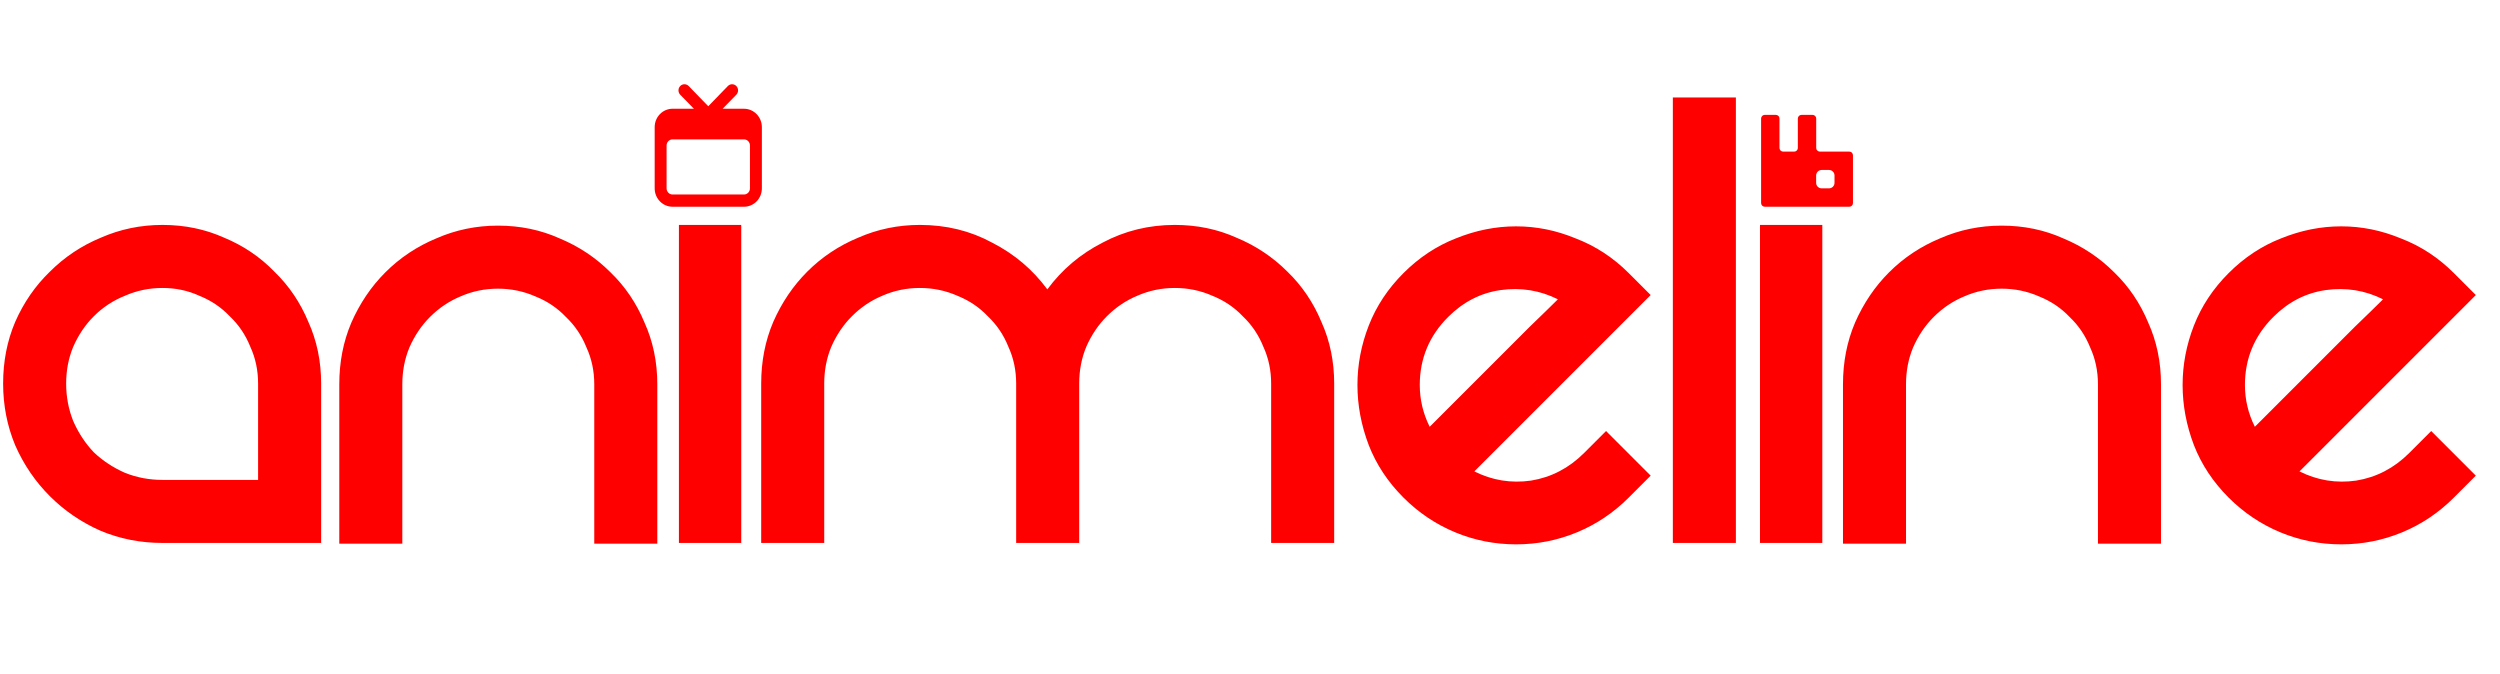 <svg width="653" height="176" viewBox="0 0 653 176" fill="none" xmlns="http://www.w3.org/2000/svg">
<path d="M42.44 58.75C48.237 58.75 53.602 59.86 58.535 62.08C63.592 64.177 67.97 67.137 71.67 70.96C75.493 74.66 78.453 79.038 80.55 84.095C82.77 89.028 83.88 94.393 83.88 100.19V141.815H42.44C36.767 141.815 31.402 140.767 26.345 138.67C21.288 136.45 16.848 133.428 13.025 129.605C9.202 125.782 6.18 121.342 3.96 116.285C1.863 111.228 0.815 105.863 0.815 100.19C0.815 94.393 1.863 89.028 3.96 84.095C6.18 79.038 9.202 74.66 13.025 70.96C16.848 67.137 21.288 64.177 26.345 62.08C31.402 59.86 36.767 58.75 42.44 58.75ZM67.415 125.35V100.19C67.415 96.737 66.737 93.53 65.38 90.57C64.147 87.487 62.358 84.835 60.015 82.615C57.795 80.272 55.143 78.483 52.06 77.25C49.1 75.893 45.893 75.215 42.44 75.215C38.987 75.215 35.718 75.893 32.635 77.25C29.552 78.483 26.838 80.272 24.495 82.615C22.275 84.835 20.487 87.487 19.13 90.57C17.897 93.53 17.28 96.737 17.28 100.19C17.28 103.643 17.897 106.912 19.13 109.995C20.487 113.078 22.275 115.792 24.495 118.135C26.838 120.355 29.552 122.143 32.635 123.5C35.718 124.733 38.987 125.35 42.44 125.35H67.415ZM88.622 100.375C88.622 94.578 89.67 89.213 91.767 84.28C93.987 79.223 96.947 74.845 100.647 71.145C104.47 67.322 108.91 64.362 113.967 62.265C119.024 60.045 124.389 58.935 130.062 58.935C135.859 58.935 141.224 60.045 146.157 62.265C151.214 64.362 155.654 67.322 159.477 71.145C163.3 74.845 166.26 79.223 168.357 84.28C170.577 89.213 171.687 94.578 171.687 100.375V142H155.222V100.375C155.222 96.922 154.544 93.715 153.187 90.755C151.954 87.672 150.165 85.02 147.822 82.8C145.602 80.457 142.95 78.668 139.867 77.435C136.784 76.078 133.515 75.4 130.062 75.4C126.609 75.4 123.34 76.078 120.257 77.435C117.297 78.668 114.645 80.457 112.302 82.8C110.082 85.02 108.294 87.672 106.937 90.755C105.704 93.715 105.087 96.922 105.087 100.375V142H88.622V100.375ZM177.332 58.75H193.612V141.815H177.332V58.75ZM306.863 58.75C312.659 58.75 318.024 59.86 322.958 62.08C328.014 64.177 332.454 67.137 336.278 70.96C340.101 74.66 343.061 79.038 345.158 84.095C347.378 89.028 348.488 94.393 348.488 100.19V141.815H332.023V100.19C332.023 96.737 331.344 93.53 329.988 90.57C328.754 87.487 326.966 84.835 324.623 82.615C322.403 80.272 319.751 78.483 316.668 77.25C313.584 75.893 310.316 75.215 306.863 75.215C303.409 75.215 300.141 75.893 297.058 77.25C294.098 78.483 291.446 80.272 289.103 82.615C286.883 84.835 285.094 87.487 283.738 90.57C282.504 93.53 281.888 96.737 281.888 100.19V141.815H265.423V100.19C265.423 96.737 264.744 93.53 263.388 90.57C262.154 87.487 260.366 84.835 258.023 82.615C255.803 80.272 253.151 78.483 250.068 77.25C246.984 75.893 243.716 75.215 240.263 75.215C236.809 75.215 233.541 75.893 230.458 77.25C227.498 78.483 224.846 80.272 222.503 82.615C220.283 84.835 218.494 87.487 217.138 90.57C215.904 93.53 215.288 96.737 215.288 100.19V141.815H198.823V100.19C198.823 94.393 199.871 89.028 201.968 84.095C204.188 79.038 207.148 74.66 210.848 70.96C214.671 67.137 219.111 64.177 224.168 62.08C229.224 59.86 234.589 58.75 240.263 58.75C247.169 58.75 253.459 60.292 259.133 63.375C264.929 66.335 269.739 70.405 273.563 75.585C277.386 70.405 282.196 66.335 287.993 63.375C293.789 60.292 300.079 58.75 306.863 58.75ZM419.499 112.585L431.154 124.24L425.419 129.975C421.472 133.922 416.971 136.943 411.914 139.04C406.857 141.137 401.554 142.185 396.004 142.185C390.454 142.185 385.151 141.137 380.094 139.04C375.037 136.943 370.536 133.922 366.589 129.975C362.519 125.905 359.497 121.342 357.524 116.285C355.551 111.105 354.564 105.863 354.564 100.56C354.564 95.257 355.551 90.077 357.524 85.02C359.497 79.963 362.519 75.4 366.589 71.33C370.659 67.26 375.222 64.238 380.279 62.265C385.459 60.168 390.701 59.12 396.004 59.12C401.307 59.12 406.487 60.168 411.544 62.265C416.724 64.238 421.349 67.26 425.419 71.33L431.154 77.065L385.089 123.13C389.776 125.473 394.709 126.275 399.889 125.535C405.192 124.672 409.817 122.267 413.764 118.32L419.499 112.585ZM378.244 82.8C373.311 87.733 370.844 93.653 370.844 100.56C370.844 104.383 371.707 108.022 373.434 111.475C374.914 109.995 377.134 107.775 380.094 104.815C383.177 101.732 386.384 98.525 389.714 95.195C393.167 91.742 396.436 88.473 399.519 85.39C402.726 82.307 405.192 79.902 406.919 78.175C402.232 75.832 397.237 75.03 391.934 75.77C386.754 76.51 382.191 78.853 378.244 82.8ZM436.947 25.45H453.412V141.815H436.947V25.45ZM459.71 58.75H475.99V141.815H459.71V58.75ZM481.386 100.375C481.386 94.578 482.434 89.213 484.531 84.28C486.751 79.223 489.711 74.845 493.411 71.145C497.234 67.322 501.674 64.362 506.731 62.265C511.787 60.045 517.152 58.935 522.826 58.935C528.622 58.935 533.987 60.045 538.921 62.265C543.977 64.362 548.417 67.322 552.241 71.145C556.064 74.845 559.024 79.223 561.121 84.28C563.341 89.213 564.451 94.578 564.451 100.375V142H547.986V100.375C547.986 96.922 547.307 93.715 545.951 90.755C544.717 87.672 542.929 85.02 540.586 82.8C538.366 80.457 535.714 78.668 532.631 77.435C529.547 76.078 526.279 75.4 522.826 75.4C519.372 75.4 516.104 76.078 513.021 77.435C510.061 78.668 507.409 80.457 505.066 82.8C502.846 85.02 501.057 87.672 499.701 90.755C498.467 93.715 497.851 96.922 497.851 100.375V142H481.386V100.375ZM635.031 112.585L646.686 124.24L640.951 129.975C637.004 133.922 632.503 136.943 627.446 139.04C622.389 141.137 617.086 142.185 611.536 142.185C605.986 142.185 600.683 141.137 595.626 139.04C590.569 136.943 586.068 133.922 582.121 129.975C578.051 125.905 575.029 121.342 573.056 116.285C571.083 111.105 570.096 105.863 570.096 100.56C570.096 95.257 571.083 90.077 573.056 85.02C575.029 79.963 578.051 75.4 582.121 71.33C586.191 67.26 590.754 64.238 595.811 62.265C600.991 60.168 606.233 59.12 611.536 59.12C616.839 59.12 622.019 60.168 627.076 62.265C632.256 64.238 636.881 67.26 640.951 71.33L646.686 77.065L600.621 123.13C605.308 125.473 610.241 126.275 615.421 125.535C620.724 124.672 625.349 122.267 629.296 118.32L635.031 112.585ZM593.776 82.8C588.843 87.733 586.376 93.653 586.376 100.56C586.376 104.383 587.239 108.022 588.966 111.475C590.446 109.995 592.666 107.775 595.626 104.815C598.709 101.732 601.916 98.525 605.246 95.195C608.699 91.742 611.968 88.473 615.051 85.39C618.258 82.307 620.724 79.902 622.451 78.175C617.764 75.832 612.769 75.03 607.466 75.77C602.286 76.51 597.723 78.853 593.776 82.8Z" fill="red"/>
<path d="M194.333 28.405H188.749L192.327 24.742C192.472 24.593 192.587 24.416 192.665 24.221C192.744 24.026 192.784 23.817 192.784 23.606C192.784 23.395 192.744 23.186 192.665 22.991C192.587 22.797 192.472 22.62 192.327 22.471C192.182 22.321 192.009 22.203 191.82 22.122C191.63 22.041 191.427 22 191.222 22C190.808 22 190.411 22.169 190.118 22.471L185 27.749L179.882 22.471C179.737 22.321 179.565 22.203 179.375 22.122C179.186 22.041 178.983 22 178.778 22C178.573 22 178.37 22.041 178.18 22.122C177.991 22.203 177.818 22.321 177.673 22.471C177.38 22.772 177.216 23.18 177.216 23.606C177.216 23.817 177.256 24.026 177.335 24.221C177.413 24.416 177.528 24.593 177.673 24.742L181.251 28.405H175.667C174.429 28.405 173.242 28.911 172.367 29.811C171.492 30.711 171 31.931 171 33.204V49.201C171 50.474 171.492 51.694 172.367 52.594C173.242 53.494 174.429 54 175.667 54H194.333C195.571 54 196.758 53.494 197.633 52.594C198.508 51.694 199 50.474 199 49.201V33.204C199 31.931 198.508 30.711 197.633 29.811C196.758 28.911 195.571 28.405 194.333 28.405ZM195.889 49.201C195.889 49.625 195.725 50.032 195.433 50.332C195.142 50.632 194.746 50.801 194.333 50.801H175.667C175.254 50.801 174.858 50.632 174.567 50.332C174.275 50.032 174.111 49.625 174.111 49.201V38.003C174.111 37.579 174.275 37.172 174.567 36.872C174.858 36.572 175.254 36.404 175.667 36.404H194.333C194.746 36.404 195.142 36.572 195.433 36.872C195.725 37.172 195.889 37.579 195.889 38.003V49.201Z" fill="red"/>
<path d="M483.032 39.601H475.355C475.228 39.602 475.103 39.578 474.986 39.529C474.869 39.481 474.762 39.41 474.673 39.321C474.584 39.231 474.513 39.125 474.465 39.008C474.417 38.891 474.392 38.766 474.393 38.639V30.962C474.393 30.836 474.368 30.711 474.32 30.595C474.271 30.478 474.2 30.373 474.111 30.284C474.021 30.195 473.915 30.125 473.799 30.077C473.682 30.029 473.557 30.005 473.431 30.006H470.557C470.431 30.005 470.306 30.029 470.189 30.077C470.073 30.125 469.967 30.195 469.877 30.284C469.788 30.373 469.717 30.478 469.668 30.595C469.62 30.711 469.595 30.836 469.595 30.962V38.64C469.596 38.767 469.571 38.892 469.523 39.009C469.475 39.126 469.405 39.233 469.315 39.322C469.226 39.411 469.119 39.482 469.002 39.53C468.885 39.578 468.76 39.603 468.633 39.602H465.759C465.633 39.603 465.507 39.578 465.39 39.53C465.273 39.482 465.167 39.411 465.078 39.322C464.988 39.232 464.918 39.126 464.87 39.009C464.822 38.892 464.797 38.767 464.798 38.64V30.962C464.799 30.835 464.774 30.71 464.726 30.593C464.678 30.476 464.608 30.369 464.518 30.28C464.429 30.191 464.322 30.12 464.205 30.072C464.088 30.024 463.963 29.999 463.836 30H460.956C460.83 30 460.705 30.025 460.589 30.073C460.472 30.122 460.367 30.193 460.278 30.282C460.189 30.372 460.119 30.478 460.071 30.594C460.023 30.711 459.999 30.836 460 30.962V53.038C459.999 53.165 460.024 53.29 460.072 53.407C460.12 53.524 460.191 53.63 460.28 53.72C460.369 53.809 460.476 53.88 460.593 53.928C460.71 53.977 460.835 54.001 460.962 54H483.032C483.159 54.001 483.284 53.977 483.401 53.928C483.518 53.88 483.625 53.809 483.714 53.72C483.804 53.63 483.874 53.524 483.922 53.407C483.97 53.29 483.995 53.165 483.994 53.038V40.58C483.997 40.452 483.975 40.325 483.928 40.205C483.881 40.086 483.81 39.978 483.721 39.886C483.631 39.795 483.524 39.722 483.405 39.673C483.287 39.624 483.16 39.599 483.032 39.6V39.601ZM479.172 47.753C479.173 47.942 479.136 48.13 479.064 48.305C478.992 48.48 478.887 48.639 478.753 48.773C478.62 48.907 478.461 49.014 478.286 49.086C478.112 49.159 477.924 49.196 477.735 49.196H475.811C475.622 49.196 475.435 49.158 475.26 49.086C475.085 49.013 474.927 48.907 474.793 48.773C474.66 48.639 474.554 48.48 474.483 48.304C474.411 48.13 474.374 47.942 474.375 47.753V45.836C474.374 45.647 474.411 45.459 474.483 45.285C474.554 45.109 474.66 44.95 474.793 44.816C474.927 44.682 475.085 44.576 475.26 44.503C475.435 44.431 475.622 44.393 475.811 44.393H477.735C477.924 44.393 478.112 44.43 478.286 44.503C478.461 44.576 478.62 44.682 478.753 44.816C478.887 44.95 478.992 45.109 479.064 45.284C479.136 45.459 479.173 45.647 479.172 45.836V47.753Z" fill="red"/>
</svg>
